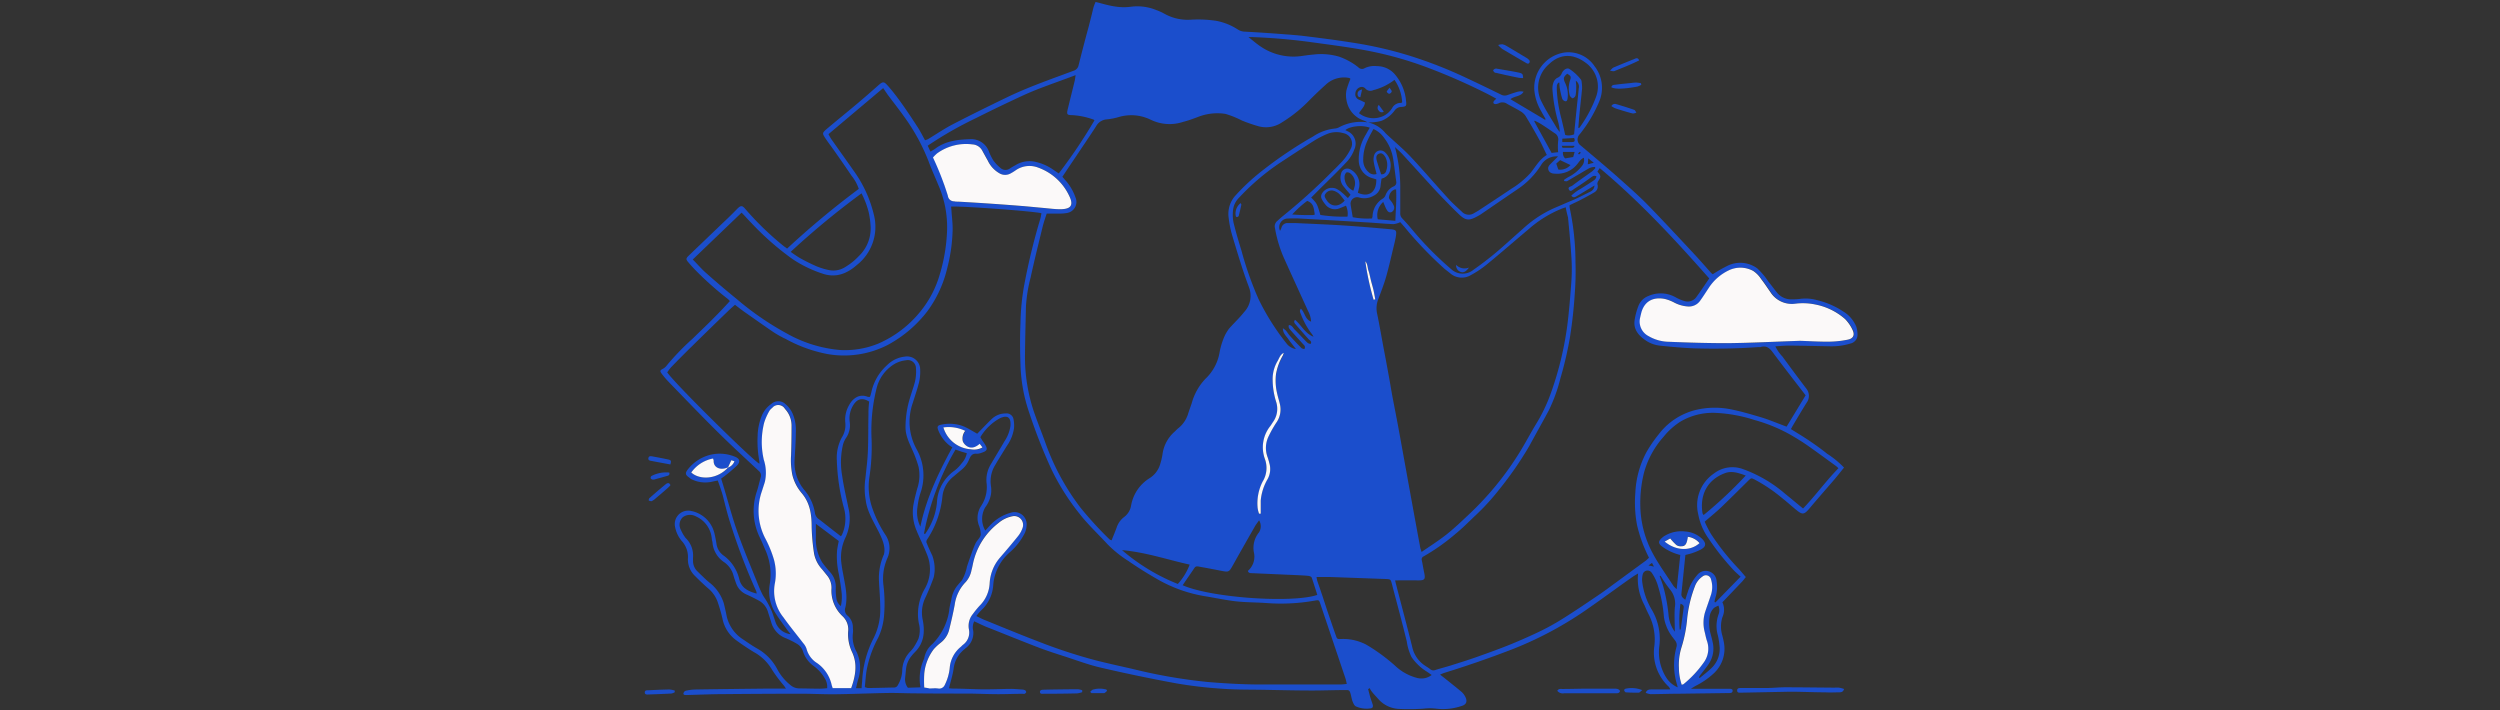 <svg width="669" height="190" viewBox="0 0 669 190" fill="none" xmlns="http://www.w3.org/2000/svg"><rect x="0" y="0" width="669" height="190" fill="#333333" stroke="none"/><path d="M210.62 66.53c6.1-5.67 12.5-11 19.19-15.98a11.2 11.2 0 00-1.96-3.55c-1.5-2.24-3.05-4.46-4.6-6.66-.8-1.16-1.68-2.27-2.46-3.46-.77-1.18-.73-1.33.3-2.25 2.5-2.12 5.06-4.18 7.57-6.28 2.07-1.73 4.12-3.5 6.17-5.33 1.51-1.33 1.66-1.33 2.97.17 1.3 1.5 2.5 3.1 3.66 4.73 1.46 2.06 2.85 4.17 4.22 6.28.66 1.04 1.21 2.16 1.86 3.33.27-.08.53-.18.79-.29 2.2-1.33 4.32-2.78 6.66-4 4.96-2.56 9.97-5.03 15-7.45 5.6-2.66 11.5-4.69 17.3-6.86a1.92 1.92 0 001.34-1.46c.85-3.4 1.73-6.8 2.66-10.19.46-1.75.9-3.51 1.33-5.32.16-.5.35-.97.56-1.44 1.74.43 3.33.93 4.98 1.18 1.44.25 2.9.3 4.34.12 2.34-.33 4.73-.03 6.91.87a14 14 0 012.19.99 12.8 12.8 0 006.9 1.6c2.34-.15 4.69-.05 7.01.3 2.01.39 3.93 1.15 5.65 2.26.58.4 1.26.61 1.97.63 3.37.18 6.73.4 10.08.66 2.11.16 4.24.31 6.35.58 4 .5 8.1 1.02 12.11 1.66 5.22.78 10.37 1.95 15.4 3.5 4.76 1.48 9.4 3.26 13.92 5.33 3.55 1.65 7.1 3.35 10.65 5.1a2.1 2.1 0 001.76.14c.92-.32 1.84-.65 2.78-.9.5-.13 1.03-.13 1.53 0-.74 1.33-2.36 1.1-3.52 2l9.24 5.5.2-.13c-.39-.7-.8-1.4-1.18-2.11a13.24 13.24 0 01-1.87-5.77 9.53 9.53 0 017.84-9.94 8.39 8.39 0 018.32 3.68 9.4 9.4 0 011.13 9.58 35.98 35.98 0 01-5.12 8.56 1.98 1.98 0 00.3 3.07c3.25 2.76 6.53 5.48 9.72 8.29 2.67 2.4 5.45 4.8 8 7.39 4.21 4.3 8.3 8.73 12.41 13.12 1.61 1.72 3.14 3.5 4.72 5.25.13.13.28.24.44.35 1.23-.8 2.51-1.54 3.83-2.2a7.7 7.7 0 018.08.64 19.6 19.6 0 012.97 3.53c.84 1.03 1.61 2.11 2.46 3.13a4.87 4.87 0 003.93 1.62c.71.01 1.42-.03 2.12-.12 1.5-.2 3.03-.08 4.49.33 2.5.6 4.9 1.62 7.04 3.05a8.54 8.54 0 013.49 4.08c.21.66.32 1.36.32 2.06a2.37 2.37 0 01-1.88 2.42c-1.78.56-3.65.8-5.51.75-3.64-.07-7.27-.16-10.9-.19-1.2 0-2.39.12-3.7.2.49 1 1.13 1.93 1.9 2.73 2.1 2.87 4.21 5.71 6.36 8.54a3.1 3.1 0 01.08 3.87c-1.2 1.92-2.34 3.86-3.5 5.8-.23.38-.43.76-.67 1.2 1.68 1.06 3.35 2.05 4.94 3.13 1.6 1.08 3.21 2.23 4.72 3.45a25.47 25.47 0 014.55 3.72c-.88 1.1-1.7 2.14-2.54 3.14-2.3 2.66-4.62 5.32-6.94 8.07-1.17 1.33-1.68 1.42-3.1.28-1.43-1.15-2.67-2.3-4.09-3.41a42.27 42.27 0 00-7.14-4.82c-1.02-.52-1-.53-1.82.26-2.46 2.43-4.9 4.88-7.4 7.26-1.33 1.25-2.73 2.38-4.25 3.69a29.11 29.11 0 001.66 3.27 64.82 64.82 0 007.25 9.16c.7.74 1.33 1.52 2.09 2.4-.4.5-.74.96-1.1 1.33l-5.17 5.42a4.68 4.68 0 010 4 8.41 8.41 0 000 4.96c.17.7.34 1.33.45 2.08a8.94 8.94 0 01-2.67 7.9 20.69 20.69 0 01-4.88 3.39c-.37.21-.73.44-1.33.82h10.21c.43 0 1.02 0 .96.58-.07.57-.6.56-1.05.56l-13.32.18c-2.51 0-5.03.1-7.56.12-.46-.06-.9-.18-1.33-.36.34-.91.98-.9 1.58-.91h5c-.1-.26-.23-.5-.4-.71a12.48 12.48 0 01-3.9-10.65c.4-2.87-.07-5.8-1.32-8.4-.5-.94-.92-1.92-1.34-2.88a14.65 14.65 0 01-1.66-8.39c-.61.38-1.06.63-1.48.92-3.8 2.66-7.56 5.45-11.37 8.1a97.08 97.08 0 01-20.63 11.2 281.93 281.93 0 01-18.34 6.37c-.32.1-.64.25-1.17.47l1.2.94c1.56 1.24 3.11 2.48 4.64 3.76.4.38.72.83.95 1.33.6 1.21.19 2.06-1.13 2.4-2.14.72-4.42.96-6.66.69-1.15-.14-2.3-.14-3.45 0-2.21.15-4.44.18-6.66.06a7.78 7.78 0 01-5.43-2.66c-.62-.7-1.25-1.33-1.83-2.1a5.14 5.14 0 01-.47-.8l-.41.28c.2.73.37 1.46.58 2.18.22.72.44 1.25.63 1.9.19.63 0 1-.56 1.06-1.33.2-2.7.02-3.93-.53-.42-.2-.7-.87-.89-1.34-.2-.46-.32-1.33-.53-2.05-.28-.93-.4-1-1.43-.98-2.93 0-5.86.12-8.79.12-4.15 0-8.32-.1-12.48-.18-3.9-.08-7.82 0-11.7-.3a114.5 114.5 0 01-12.27-1.44 433.97 433.97 0 01-20.16-4.2c-3.23-.74-6.36-1.92-9.52-2.95-2.53-.81-5.06-1.62-7.53-2.58-4.5-1.73-8.98-3.56-13.46-5.33-1.14-.46-2.24-1.02-3.37-1.54-.4.8-.48 1.7-.26 2.57a5.06 5.06 0 01-2.05 4.64l-.3.27a7.74 7.74 0 00-2.9 5.2c-.25 1.72-.8 3.41-1.24 5.25.28 0 .69.07 1.12.08 2.78 0 5.57.19 8.37.2 2.34 0 4.7-.1 7.04-.12 1.01 0 2.04.1 3.05.17.27 0 .53.07.77.18a.66.66 0 01.31.5c0 .16-.23.35-.4.46-.17.03-.35.03-.52 0-2.17 0-4.34.1-6.5.1-2.66 0-5.23-.13-7.85-.16-4.82 0-9.65 0-14.49-.06-2.4 0-4.79-.14-7.19-.1-4.91.08-9.82.3-14.74.35-2.92 0-5.84-.16-8.77-.15-6.65 0-13.3.04-19.97.1-3.5 0-7 .16-10.5.25-.37 0-.8 0-.8-.4a.97.97 0 01.57-.73c.87-.21 1.76-.33 2.66-.35 6.3-.1 12.58-.17 18.88-.24h5.32c-.18-.3-.37-.59-.58-.86a36.93 36.93 0 01-3.17-4.25 12.58 12.58 0 00-4.8-4.65 65.29 65.29 0 01-4.85-3.25 9.4 9.4 0 01-3.58-5.73 46.1 46.1 0 00-1.34-4.6 8.4 8.4 0 00-2.66-3.62 76.75 76.75 0 01-3.37-3.2 6.13 6.13 0 01-1.87-4.7 6.25 6.25 0 00-1.62-4.6 8.22 8.22 0 01-1.82-3.8 3.59 3.59 0 014.28-4.28 7.98 7.98 0 016.23 5.9c.25 1.03.45 2.07.6 3.12a4.64 4.64 0 001.98 2.99 10.96 10.96 0 014.11 6.32c.6 2.32 2.41 3.2 4.62 3.78 0-.2-.03-.41-.09-.61-2.71-6.01-5.05-12.18-7.02-18.47-.76-2.35-1.33-4.78-1.95-7.17-.38-1.34-.83-2.6-1.34-4-.51.1-.9.17-1.33.27a8.32 8.32 0 01-5.81-.67 4.25 4.25 0 01-.51-.41c-1.05-.7-1.12-1.16-.36-2.16a10.96 10.96 0 016.4-4c2.06-.42 4.2-.22 6.14.57 1.33.48 1.63 1.33.61 2.4-1.09 1.02-2.23 2-3.43 2.9-.24.2-.5.36-.8.57l.77 2.55c1.2 4 2.24 8 3.61 11.83 1.6 4.51 3.45 8.93 5.22 13.31.44 1.12.9 2.21 1.44 3.3.36.7.86 1.32 1.24 2.01.46.8.88 1.63 1.25 2.48.38.95.66 1.93 1 2.89a4.9 4.9 0 004.07 3.29l-.84-1.05c-1.16-1.63-2.38-3.21-3.42-4.9a11 11 0 01-1.33-7.46c.5-2.99.13-6.05-1.05-8.84-.56-1.25-1.06-2.54-1.68-3.77a16.22 16.22 0 01-.65-12.42c.36-1.19.63-2.4.97-3.6a1.55 1.55 0 00-.52-1.65c-3.69-3.46-7.42-6.87-11-10.42-4.47-4.42-8.81-8.97-13.2-13.49a24.9 24.9 0 01-1.8-2.13c-.54-.72-.44-.9.38-1.33.38-.21.72-.5.97-.85a68.12 68.12 0 017.02-7.26c1.96-1.93 4-3.83 5.89-5.78 1.33-1.33 2.66-2.74 3.99-4.2a4.43 4.43 0 00-.61-.62 85.75 85.75 0 01-8.54-7.6c-.69-.7-1.33-1.42-1.97-2.17-.64-.75-.68-1 .1-1.76l8.93-8.56c1.33-1.25 2.66-2.53 3.89-3.8 1.22-1.28 1.54-1.11 2.55.11a79.9 79.9 0 0010.15 9.76c.3.22.5.32.81.6zm-15.82 58.59c-.29.09-.58.2-.88.27-1.7.38-3.02-.53-2.94-2.07-.03-.2-.09-.4-.17-.57a9.2 9.2 0 00-5.83 3.7c2.16 1.95 6.84 1.93 9.84-1.33a2.8 2.8 0 001.72-1.7l-.84-.28-.9 1.98zM366 32.74a8.23 8.23 0 014.7 2.82c.24.27.52.5.77.74 2.04 1.9 4.2 3.7 6.1 5.73 3.42 3.65 6.65 7.46 10.05 11.16 1.13 1.25 2.41 2.36 3.63 3.52a2.54 2.54 0 003.2.33c.55-.3 1.08-.61 1.6-.96 2.8-1.85 5.63-3.7 8.41-5.58a22.98 22.98 0 005.12-4.23c1.33-1.65 2.4-3.64 4.35-4.8-.68-1.34-1.25-2.67-1.93-3.92-1.2-2.19-2.43-4.33-3.72-6.46-.34-.52-.8-.95-1.33-1.27-1.17-.71-2.4-1.33-3.6-2a2.2 2.2 0 00-2.27-.2c-.28.13-.58.22-.9.23a.63.63 0 01-.52-.25c-.08-.13 0-.41.12-.57.2-.23.41-.43.65-.61l-1.76-.96a161.73 161.73 0 00-16.14-7.18 97.66 97.66 0 00-17.5-4.89c-4.48-.82-9.02-1.4-13.53-2.02a161.26 161.26 0 00-16.42-1.45h-1c1.2.94 2.13 1.76 3.14 2.44a15.63 15.63 0 0010.87 2.66c1.1-.15 2.2-.33 3.3-.41 2.34-.3 4.72-.1 6.98.56 1.84.65 3.56 1.6 5.1 2.82a1.33 1.33 0 001.66.28 6 6 0 013.37-.57 6.34 6.34 0 014.53 1.93c1.86 2.05 3 4.65 3.23 7.41.18 1.33 0 1.48-1.22 1.57a2.3 2.3 0 00-1.87 1 8.11 8.11 0 01-3.53 2.74c-1.2.32-2.43.45-3.67.4a6.9 6.9 0 00-.94-.46 6.86 6.86 0 01-4.7-5.46 6.6 6.6 0 010-2.74 22.8 22.8 0 011.05-2.99c-.12-.09-.23-.22-.34-.24a7.15 7.15 0 00-5.99 1.55 108.14 108.14 0 00-4.9 4.67 36.77 36.77 0 01-7.04 5.63 7.65 7.65 0 01-6.25 1.1 41.82 41.82 0 01-4.5-1.55 25.38 25.38 0 00-4.42-1.78c-2.46-.39-5-.11-7.32.8-1.33.5-2.66 1-4 1.33-2.85.95-5.96.75-8.67-.56a11.82 11.82 0 00-8.3-.81c-1.1.34-2.23.57-3.38.7a3.54 3.54 0 00-2.97 1.88c-1.93 2.97-3.93 5.9-5.9 8.84-1.04 1.53-2.06 3.08-3.11 4.65.28.3.49.58.73.84a13.59 13.59 0 012.77 4.66 3 3 0 01-2.36 4.2c-.61.1-1.23.15-1.85.15h-3.49c-.37 1.18-.78 2.3-1.06 3.45-1.12 4.56-2.25 9.12-3.25 13.71a39.94 39.94 0 00-1.24 7.74c-.08 4.24-.21 8.5-.25 12.74a45.86 45.86 0 002.53 15.8c1 2.85 2.13 5.65 3.14 8.48a63.56 63.56 0 009.23 16.83 98.53 98.53 0 007.72 8.43c.17.11.36.2.56.24.46-1.16.93-2.25 1.33-3.37a5.84 5.84 0 011.94-2.8 4.78 4.78 0 001.95-3.19 10.83 10.83 0 014.95-7.27 6.52 6.52 0 002.78-3.6c.29-.88.5-1.77.65-2.67a9.72 9.72 0 013.1-6.02c.37-.32.69-.7 1.06-1a7.89 7.89 0 002.66-3.78c.3-.97.66-1.93.99-2.9.67-2.5 1.95-4.79 3.74-6.66a12.56 12.56 0 003.74-7.04c.22-1.18.54-2.33.97-3.45.38-1.04.9-2 1.57-2.89 1.34-1.53 2.79-2.85 4-4.4a6.34 6.34 0 001.33-6.66c-1.73-4.6-3.12-9.32-4.54-14.04a27.78 27.78 0 01-.9-4.55 7.33 7.33 0 011.96-6.12 57.02 57.02 0 017.55-6.9 109.5 109.5 0 0113.04-8.72 12.76 12.76 0 015.82-2.15c.44-.03.87-.16 1.25-.38a12.48 12.48 0 017.59-1.28zM261.27 164.86c.83.4 1.45.73 2.1 1 4.68 1.89 9.32 3.83 14.06 5.64a140.73 140.73 0 0015.65 5.17c3.34.86 6.66 1.57 10.09 2.36a141.4 141.4 0 0020.14 3.48c4.82.4 9.64.67 14.5.66h20.99c.53-.03 1.07-.08 1.6-.16-.13-.55-.2-.94-.31-1.33l-6.75-20.04c-.36-1.08-.39-1.1-1.5-.92-4.14.74-8.37.97-12.57.68-2.79-.22-5.6-.18-8.37-.47-2.77-.3-5.41-.88-8.13-1.33a37.88 37.88 0 01-12.52-4.3 106.2 106.2 0 01-8.33-5.2 31.37 31.37 0 01-5.49-4.4c-2.54-2.77-5.32-5.33-7.63-8.32a61.9 61.9 0 01-7.48-11.88 148.47 148.47 0 01-6.12-15.72 42.91 42.91 0 01-2.12-12.28c-.13-3.67-.16-7.36 0-11.04.05-3.23.36-6.45.9-9.64 1.14-6.17 2.6-12.27 4.41-18.28.15-.49.2-1 .3-1.47-1.67-.52-21.42-1.97-24.16-1.79 0 .43.08.85.1 1.33.12 1.68.34 3.36.29 5.04a44.37 44.37 0 01-1.41 9.98 31.86 31.86 0 01-5.33 11.64 33.14 33.14 0 01-10.65 9.05 25.55 25.55 0 01-16.16 2.41 37.7 37.7 0 01-11.07-4 28.62 28.62 0 01-3.25-1.8c-2.66-1.81-5.32-3.7-7.99-5.57-.78-.56-1.54-1.16-2.38-1.8-.6.54-1.17 1.02-1.7 1.54-3.31 3.2-6.62 6.42-9.9 9.65-1.87 1.82-3.71 3.69-5.53 5.56a14 14 0 00-1 1.34c2.06 3.04 22.63 23.32 24.66 24.45.02-.22.02-.44 0-.66a28.72 28.72 0 01-.47-6.75c.03-1.78.38-3.54 1.02-5.2a7.17 7.17 0 012.67-3.42 2.78 2.78 0 013.77.08 6.92 6.92 0 012.06 2.9c.58 1.53.81 3.18.7 4.83 0 2.43-.22 4.87-.33 7.3-.17 2.91.78 5.77 2.66 8a12.44 12.44 0 012.79 6.1 2.43 2.43 0 001.02 1.63c1.27.96 2.5 1.96 3.77 2.94l2.16 1.67.3-.44.34-.87c.7-2.07.74-4.3.13-6.4a55.3 55.3 0 01-1.86-12.6c-.14-2.13.32-4.26 1.33-6.15a6.13 6.13 0 00.93-4c-.16-1.6.19-3.2.99-4.6.97-1.84 2.8-3.2 5.04-2.26.2.02.38.02.57 0 .14-.37.26-.75.35-1.14a13.53 13.53 0 014.25-7.36 7.88 7.88 0 014.68-2.26 3.51 3.51 0 014.16 3.43c.05 1.11-.04 2.22-.27 3.3-.47 1.9-1.12 3.73-1.69 5.6a15.16 15.16 0 00.9 12.25 14.33 14.33 0 011.11 11.98c-.4 1.27-.66 2.58-.8 3.9a8.7 8.7 0 00.8 5.03c1.55-7.52 4.8-14.35 8.56-21.23a6.8 6.8 0 01-.82-.54 9.66 9.66 0 01-2.93-3.99c-.39-.93-.23-1.33.73-1.52 2-.45 4.1-.3 6.02.44 1.33.56 2.47 1.33 3.65 1.97 1.33-1.33 2.55-2.66 3.88-3.93 1-.96 2.34-1.5 3.73-1.49a1.89 1.89 0 012.12 1.61c.14.74.19 1.5.13 2.24a10.66 10.66 0 01-1.89 4.78c-1.06 1.75-2.16 3.46-3.18 5.22a8.24 8.24 0 00-1.1 5.63c.1.7.1 1.42 0 2.12a7.98 7.98 0 01-1.52 3.49 6.17 6.17 0 000 6.26l1.07-1.18a11.7 11.7 0 015.66-3.58 3.25 3.25 0 014.33 3.28c-.02.74-.2 1.48-.5 2.15a17.04 17.04 0 01-4 5.13 12.9 12.9 0 00-4.43 8.65 10.06 10.06 0 01-3.28 6.93c-.45.47-.87.97-1.25 1.49zm221.91-59.08c-3-3.89-5.96-7.7-8.85-11.57-.87-1.17-1.76-1.8-3.23-1.33-.17.02-.35.02-.53 0-5.8.41-11.6.52-17.41.33-2.92-.12-5.84-.4-8.74-.69a8.43 8.43 0 01-4.2-1.54c-1.8-1.27-3.12-2.87-2.81-5.2.2-1.4.57-2.77 1.1-4.08.48-1.11 1.38-2 2.5-2.45a8.14 8.14 0 017.43.33c.66.37 1.35.68 2.07.9a2.89 2.89 0 003.37-.9c1.2-1.64 2.31-3.33 3.51-5.07-9.19-10.41-18.56-20.55-29.3-29.52l-.63.94c1.01 1.16 1.01 1.34.25 2.48-.19.27-.27.6-.24.92a1.8 1.8 0 01-.88 2.17c-1.17.72-2.38 1.33-3.6 1.98-.98.51-1.99.96-2.96 1.43-.02.2-.02.42 0 .62a69.97 69.97 0 011.57 14.52c.09 2.82.03 5.65-.19 8.47a124 124 0 01-1.33 11.98c-.63 3.6-1.46 7.15-2.49 10.65a43.42 43.42 0 01-3.16 8.73c-1.7 3.17-3.47 6.29-5.17 9.44-2.4 4.1-5.1 8-8.08 11.68-2.02 2.59-4.25 5-6.66 7.23-1.6 1.53-3.16 3.1-4.87 4.5a55 55 0 01-8.67 6.15.87.87 0 00-.5 1.08c.22 1.05.38 2.1.6 3.14.43 1.99.2 2.25-1.83 2.21-2.04-.04-3.88 0-5.89 0 0 .24.1.53.16.81 1.45 5.62 2.96 11.24 4.36 16.87a8.05 8.05 0 003.58 5.22c.41.27.82.52 1.21.82a1.33 1.33 0 001.46.25c1.34-.43 2.67-.76 4-1.17 2.45-.78 4.91-1.53 7.32-2.4 3.05-1.08 6.09-2.18 9.08-3.4 2.67-1.1 5.33-2.28 8-3.58 2.1-1.04 4.14-2.2 6.12-3.46 3.18-2 6.3-4.13 9.4-6.23 1.6-1.08 3.1-2.24 4.63-3.35l7.72-5.65c.3-.23.57-.52.87-.78-.32-.67-.6-1.22-.84-1.78a36.57 36.57 0 01-2.37-7.04 32.26 32.26 0 01-.45-8.47 25.58 25.58 0 012.9-10.83c.96-1.7 2.06-3.31 3.29-4.83a17.78 17.78 0 019.76-6.55c3.24-.81 6.62-.87 9.89-.17 2.66.55 5.32 1.33 7.99 2.13 2.18.68 4.31 1.59 6.65 2.45l5.1-8.39zm-64.2-50.31c-.57.2-.99.32-1.33.48a30.91 30.91 0 00-8.52 5.32c-3.73 3.13-7.4 6.34-11.18 9.43a26.22 26.22 0 01-4.28 2.88 4.74 4.74 0 01-5.71-.54c-.54-.45-1.14-.85-1.65-1.33a101.8 101.8 0 01-10.03-10.44c-.55-.68-1.15-1.33-1.57-1.82-.57.27-1.18.45-1.8.53-2.44-.1-4.86-.34-7.3-.48-5.93-.36-11.85-.7-17.78-1.02a28.43 28.43 0 00-3.2 0 2.31 2.31 0 00-2.09 3.29c.14-.24.26-.49.36-.75a1.65 1.65 0 011.72-1.33h2c4.38.21 8.76.37 13.14.66 4.15.27 8.3.64 12.46 1 1.41.14 1.54.38 1.33 1.83a28 28 0 01-.5 2.34c-.69 2.84-1.32 5.7-2.11 8.5-.57 2-1.33 3.94-2.06 5.9a6.66 6.66 0 00-.39 3.88c.75 3.56 1.33 7.14 2.01 10.65a530.4 530.4 0 011.94 10.72c.56 3.05 1.18 6.08 1.74 9.13.68 3.67 1.33 7.34 2 11 1.27 7.06 2.56 14.12 3.87 21.19.06.35.21.7.36 1.22 2.37-1.64 4.66-3.08 6.76-4.75 2.1-1.68 4-3.5 5.94-5.33a81.33 81.33 0 0013.5-16.52c1.52-2.45 2.85-5 4.34-7.47a44.41 44.41 0 004-8.26 88.73 88.73 0 004.39-17.77c.5-3.78.81-7.58 1.09-11.37.19-2.22.23-4.44.12-6.66-.21-3.8-.59-7.6-.95-11.4-.2-.78-.44-1.69-.62-2.71zM221.7 35.9c.23.46.48.9.76 1.33 1.98 2.82 4 5.63 5.98 8.46a33.1 33.1 0 015.4 11.75 12.99 12.99 0 01-4.55 13.48c-2.58 2.27-5.55 3.51-9.07 2.34a32.65 32.65 0 01-8.24-4 74.79 74.79 0 01-10.86-9.53c-.91-.92-1.74-1.88-2.67-2.83l-13.07 12.54c1.33 1.33 2.37 2.57 3.62 3.66a238.5 238.5 0 008.1 6.88 78.02 78.02 0 0013.56 9.32 35.07 35.07 0 0014.12 4.36c3.55.2 7.1-.4 10.38-1.77a29.58 29.58 0 0011.01-8.38 27.84 27.84 0 005.33-10.14 46.03 46.03 0 001.94-11.77 28.1 28.1 0 00-2.3-11.99c-.9-2.17-1.87-4.3-2.67-6.48a52.94 52.94 0 00-5.63-10.65c-1.68-2.45-3.53-4.78-5.32-7.17l-1.18-1.74-14.64 12.33zm270.28 89.4c-.33-.29-.5-.47-.72-.63-2.54-1.84-5.08-3.72-7.65-5.52-1.27-.89-2.6-1.69-3.93-2.49a42.46 42.46 0 00-10.15-4.26 39.5 39.5 0 00-10.17-1.9c-3.38-.2-6.75.6-9.68 2.33a18.33 18.33 0 00-4.46 4 23.85 23.85 0 00-5.33 9.83 33.85 33.85 0 00-.87 10.3c.29 3.85 1.38 7.6 3.2 11.02 1.64 3.07 3.72 5.92 5.62 8.85.25.3.54.59.84.83l.96-9.15a13.65 13.65 0 01-4.87-2.27c-1.03-.8-1.07-1.34-.1-2.24.28-.27.6-.5.95-.7a8.7 8.7 0 015.4-1.07c1.7.12 3.3.83 4.52 2.02 1.12 1.19 1.01 2.05-.43 2.82-.75.39-1.53.7-2.33.96-.51.19-1.09.3-1.77.48l-1.06 10.33c-.1.79.38 1.19 1.04 1.66.25-.83.48-1.54.71-2.23a12 12 0 012.47-4.38 2.87 2.87 0 013.1-1.01 2.93 2.93 0 012.1 2.66c.24 1.54.11 3.12-.38 4.6-.1.3-.15.62-.19.94l.25.13 6.74-6.9c-.66-.6-1.33-1.16-1.89-1.76a68.14 68.14 0 01-6.66-8.4 16.4 16.4 0 01-2.8-6.56 10.25 10.25 0 014.19-10.87 8.12 8.12 0 017.7-1.22 35.84 35.84 0 0111.4 6.66c1.58 1.27 3.12 2.57 4.77 3.92 3.36-3.5 6.11-7.37 9.48-10.79v.02zm-260.5 58.59c.24.1.5.17.75.22 2.34 0 4.69-.1 7.03-.13a1.1 1.1 0 001.03-.7 7.98 7.98 0 001.15-3.9 7.52 7.52 0 012.04-4.93c.35-.35.67-.72.96-1.12.5-.76.95-1.57 1.33-2.4.44-1.35.48-2.81.1-4.19-.58-3.17 0-6.44 1.62-9.23a10.4 10.4 0 00.5-9.32c-.8-2.06-1.82-4-2.67-6.1a12.51 12.51 0 01-.93-6.77c.26-1.52.65-3.03 1.05-4.53.65-1.9.77-3.94.36-5.9a33.3 33.3 0 00-1.44-4c-.93-2.14-2.08-4.25-2.04-6.65.01-1.79.2-3.57.56-5.33.43-2.03 1.15-3.99 1.75-5.99.44-1.4.6-2.87.48-4.34a2.17 2.17 0 00-2.6-2.18c-1.05.1-2.08.42-3 .92a10.53 10.53 0 00-4.82 6.14 46.6 46.6 0 00-1.46 13.96c.13 3.32-.05 6.65-.53 9.94-.47 2.86-.23 5.79.7 8.53.85 2.48 2 4.84 3.41 7.04a6.44 6.44 0 01.6 6.55 13.82 13.82 0 00-1.01 7.03c.33 2.65.4 5.33.19 8a17.1 17.1 0 01-1.58 6.14 29.5 29.5 0 00-3.15 9c-.2 1.38-.28 2.7-.43 4.24h.04zm-3.67.25c1.16-3.22 1.75-6.42.3-9.61a11.23 11.23 0 01-1.07-5.67 4.8 4.8 0 00-1.52-4 9.38 9.38 0 01-2.96-7.41c.06-1.3-.39-2.57-1.23-3.56l-1.26-1.54a8.58 8.58 0 01-2.15-4.21 56.14 56.14 0 01-.66-7.12c0-3.33-.46-6.42-2.66-9.08a11.78 11.78 0 01-2.51-4.94 19.6 19.6 0 01-.34-5.14c.1-2.67.15-5.37.14-8.11a6.54 6.54 0 00-1.76-4.36 2.06 2.06 0 00-2.63-.87c-.3.14-.58.34-.8.6-.32.24-.59.54-.8.89-.54.95-.99 1.96-1.32 3-.84 3.28-.88 6.71-.11 10 .62 1.91.71 3.95.28 5.9l-.81 2.53a15.96 15.96 0 001 12.76 30.18 30.18 0 012.23 5.52c.58 2.11.66 4.33.23 6.48a11.15 11.15 0 002.32 8.98c1.73 2.36 3.6 4.6 5.32 6.93.38.43.67.93.85 1.47a6.4 6.4 0 002.85 3.85 9.65 9.65 0 013.9 5.85c0 .29.18.57.26.84l4.91.02zM481.73 91.2c2.49.08 5.15.26 7.8.23a26.3 26.3 0 005-.53c1.5-.3 1.93-1.19 1.34-2.59a10.15 10.15 0 00-2-2.91c-2.26-2-5.02-3.35-7.99-3.92a16.12 16.12 0 00-5.42-.2 6.81 6.81 0 01-6.53-3.03c-.84-1.2-1.63-2.42-2.53-3.57a7.4 7.4 0 00-2.1-2.16 7.12 7.12 0 00-6.54-.18 13.09 13.09 0 00-5.4 4.76c-.78 1.15-1.51 2.3-2.31 3.43a3.64 3.64 0 01-3.1 1.49 9.08 9.08 0 01-3.93-1.12c-.79-.4-1.62-.71-2.48-.92-2.48-.47-5.06.17-6.1 3.34-.17.55-.28 1.12-.42 1.68a4.38 4.38 0 002.25 4.94c1.65.97 3.54 1.5 5.46 1.52 5.2.22 10.43.42 15.65.37 6.3 0 12.73-.41 19.3-.63h.05zm-130.88-5.14c-.06-1-.34-1.99-.83-2.87-2.18-4.8-4.39-9.59-6.55-14.4a34.17 34.17 0 01-2.29-7.76 1.85 1.85 0 01.62-1.9c.55-.5 1.11-1.01 1.7-1.48 4.63-3.74 9.04-7.74 13.22-11.98.6-.59 1.21-1.16 1.78-1.79a14.18 14.18 0 002.95-4.07 2.85 2.85 0 00-2.08-4.2 6.4 6.4 0 00-4.29.27 25.04 25.04 0 00-3.31 1.7c-3.22 2.03-6.4 4.12-9.59 6.22a62.96 62.96 0 00-10.65 9.15 5.43 5.43 0 00-1.58 3.44 10.5 10.5 0 00.14 3.17c.61 2.49 1.33 4.95 2.1 7.41A90.5 90.5 0 00336.77 80a63.6 63.6 0 007.5 11.9 3.9 3.9 0 002.52 1.51c-.77-1.01-1.45-1.81-2.03-2.66-.57-.85-1.46-1.52-1.46-2.92.3.2.58.41.84.65.38.48.7 1.03 1.12 1.48a84.73 84.73 0 003 3.17c.18.19.53.2.78.3.42-.76-.1-1.07-.44-1.46-1.1-1.2-2.2-2.42-3.28-3.66-.29-.34-.66-.72-.4-1.33.82 0 1.07.76 1.52 1.2 1.07 1.06 2.08 2.18 3.13 3.25.33.32.7.66 1.23.54.24-.72-.34-.88-.64-1.22a312.63 312.63 0 01-3.5-4c-.23-.28-.56-.64-.1-1.17 1.7 1.44 2.66 3.65 4.92 4.52a3.2 3.2 0 00-.49-.8 20.84 20.84 0 01-2.87-5.22c-.17-.43-.48-.88 0-1.47 1.1 1.03 1.05 2.81 2.73 3.46zm66.1-44.2a4.82 4.82 0 00-4.64 2.45 21.62 21.62 0 01-6.2 6.32c-3.3 2.23-6.58 4.5-9.87 6.74-.33.22-.68.41-1.04.6-2.05 1.1-2.98 1.07-4.67-.52-2.03-1.92-4-4-5.89-5.96-3.17-3.41-6.27-6.89-9.43-10.3-.6-.66-1.33-1.25-1.93-1.86a42.81 42.81 0 011.43 11.7V57a1.83 1.83 0 00.52 1.44 59.7 59.7 0 012.98 3.38A89.03 89.03 0 00388.31 72a4.53 4.53 0 005.98.2c2.87-2 5.62-4.18 8.23-6.52 1.73-1.52 3.44-3.08 5.17-4.6a30.62 30.62 0 018.3-5.43c1.52-.63 3.04-1.33 4.53-1.94 1.5-.61 3.3-1.54 4.92-2.36a1.92 1.92 0 001.25-1.71l-.88.52c-1.33.8-2.66 1.62-4 2.4-.42.25-.89.4-1.33-.2a11.6 11.6 0 012.57-1.87c1.06-.67 2.12-1.33 3.14-2.01.44-.3.95-.61 1-1.33-.77-.3-1.2.16-1.71.52a79.05 79.05 0 01-4.19 2.85c-.4.25-1.02.98-1.43.23-.42-.74.49-.78.89-1.07 1.76-1.34 3.53-2.55 5.32-3.84.31-.28.6-.57.87-.89l-.16-.28c-.41.01-.83.09-1.22.21-.94.48-1.84 1.04-2.75 1.57-1.14.67-2.26 1.34-3.42 2.01-.2.12-.52 0-.78 0l-.1-.31c.37-.27.75-.52 1.15-.75a10.4 10.4 0 003.6-2.9 2.53 2.53 0 00.58-2.28c-.95.39-1.33 1.23-1.92 1.88a6.8 6.8 0 01-5.67 2.38c-.79 0-1.57-.16-1.88-.98-.3-.83.27-1.34.79-1.86l1.78-1.78zM246.32 183.92c-.48-2.6-.13-5.29.99-7.69a6.39 6.39 0 012.24-3.93 16.11 16.11 0 004.47-9v-.21c.13-.85.32-1.7.54-2.53a7.84 7.84 0 011.33-3.45c.46-.65 1.02-1.24 1.53-1.85a12.11 12.11 0 001.34-3.65c.29-.84.56-1.68.86-2.5.45-1.25.87-2.52 1.43-3.7.38-.84 1.33-1.53 1.4-2.37a7.2 7.2 0 00-.58-2.67 5.84 5.84 0 01.61-4.87 9.12 9.12 0 001.52-6.31 7.99 7.99 0 011.16-4.97c1.21-2.06 2.46-4.11 3.66-6.17a9.92 9.92 0 001.57-4c.22-2.36-.78-3.11-2.9-2.08a14 14 0 00-5.15 5.02l.54.9c.26.37.52.73.75 1.1.72 1.2.52 1.7-.85 2.13-.45.19-.93.3-1.41.3-1.22-.13-1.65.63-2.03 1.52a6.52 6.52 0 01-1.82 2.59l-2.44 2.05a7.83 7.83 0 00-2.87 5.1 25.38 25.38 0 01-4.1 11.67 1 1 0 00-.18.84c.48 1.2 1.01 2.36 1.57 3.52.24.7.42 1.4.52 2.13a9.96 9.96 0 01-.16 3.66 61.14 61.14 0 01-2.34 5.67 9.11 9.11 0 00-.59 5.73c.62 3.26.34 6.27-2.22 8.73-.3.32-.6.66-.87 1.01-.7.87-1.16 1.9-1.33 3-.13.88-.18 1.76-.29 2.66-.13.97.13 1.96.72 2.74l3.38-.11zM249 40.58c.54-.33 1-.59 1.41-.9 2.73-1.98 5.89-2.32 9.1-2.44a5.06 5.06 0 015.17 3.42c.32.82.72 1.61 1.2 2.36.55.74 1.19 1.4 1.91 1.98a1.98 1.98 0 002.48.07c.48-.32.98-.6 1.49-.88a7.12 7.12 0 015.1-.93c1.78.36 3.47 1.09 4.96 2.13l1.5 1.02c3.48-4.54 6.67-9.28 9.56-14.22-.07 0-.13-.15-.2-.17a19.8 19.8 0 00-5.84-1.21c-1.33 0-1.42-.27-1.12-1.57.6-2.5 1.24-4.98 1.84-7.49.12-.45.16-.92.28-1.65-4.78 1.84-9.41 3.32-13.83 5.33a436 436 0 00-13.05 6.28 99.96 99.96 0 00-12.71 7.28l.75 1.59zm-16.39 66.9c-1.7-1.07-3.06-.83-4.1.67a6.83 6.83 0 00-1.1 4.94 6 6 0 01-1.04 4.15 5.97 5.97 0 00-.8 1.81c-.63 2.73-.7 5.56-.2 8.31.4 2.85 1.08 5.66 1.65 8.47a12 12 0 01-.76 7.99 12.35 12.35 0 00-1.17 6.32c.12 1.15.3 2.29.53 3.41.52 3.01 1.33 6 .58 9.07a1.95 1.95 0 00.7 2.2 4.18 4.18 0 011.33 3.22c.06.48.06.98 0 1.46a8.2 8.2 0 00.96 4.88 9.83 9.83 0 01.47 7.37c-.23.75-.38 1.53-.59 2.41h1.5c0-.7.11-1.33.15-2 .19-3.91 1.2-7.74 2.97-11.22a16.92 16.92 0 001.87-8.07c0-2.48-.23-4.95-.35-7.43-.12-2.43.34-4.86 1.33-7.08 1.08-4.13-4.2-9.12-4.86-14.43a18.35 18.35 0 01-.1-5.91c.24-2.37.57-4.76.66-7.14.15-3.32.08-6.66.16-9.96a24.8 24.8 0 01.19-3.45h.02zm-11.27 76.7c.1-.91-.12-1.83-.6-2.6a10.74 10.74 0 00-3.1-3.42 7.75 7.75 0 01-2.76-3.84 3.54 3.54 0 00-1.72-2.1 22.72 22.72 0 00-2.97-1.47 6.35 6.35 0 01-3.83-4.3l-.84-2.66a5.1 5.1 0 00-2.42-3.05 47.9 47.9 0 00-3.33-1.65 5.04 5.04 0 01-2.76-2.9c-.25-.7-.52-1.41-.72-2.15a6.3 6.3 0 00-2.54-3.62 7.04 7.04 0 01-3.06-4.94c0-.44-.18-.86-.22-1.33a7.17 7.17 0 00-4.28-5.98 3.25 3.25 0 00-3.5.26 2.78 2.78 0 00-.5 3.33c.34.8.78 1.57 1.33 2.26a6.46 6.46 0 011.93 5.18v.8a3.91 3.91 0 001.26 2.97c.98.95 1.95 1.93 3 2.82 1.89 1.42 3.29 3.41 3.99 5.68.24.95.44 1.9.65 2.85a9.95 9.95 0 004.17 6.57c1.33.88 2.66 1.85 4.11 2.66a13.54 13.54 0 015.32 5.43 13.53 13.53 0 003.52 4.3c.66.6 1.52.93 2.41.94 1.68 0 3.36.07 5.03.07.8.04 1.59-.06 2.4-.12h.03zM352.3 154.4c.05.36.12.71.21 1.06.9 2.56 1.75 5.12 2.57 7.67.79 2.3 1.57 4.62 2.39 6.91.34 1 .37.99 1.43.96 2.31-.1 4.6.42 6.66 1.48a48.34 48.34 0 017.99 5.87 13.41 13.41 0 005.8 3.1 4.51 4.51 0 003.77-.82l-1.2-.84a13.53 13.53 0 01-4.22-4 14.4 14.4 0 01-1.25-4.15c-1.25-5.17-2.66-10.3-4-15.46-.31-1.2-.4-1.18-1.66-1.24l-15.03-.54h-3.46zM252.96 47.57a2.26 2.26 0 00-.08 2.3c.34.83.6 1.67.81 2.54a1.68 1.68 0 001.7 1.49c.35 0 .71 0 1.06.08a746.1 746.1 0 0116.7 1.13c2.06.16 4.14.37 6.2.56 1.5.13 3 .34 4.5.33 2.66 0 3.57-1.01 2.3-3.6a14.64 14.64 0 00-8.22-7.52 6.46 6.46 0 00-6.1.72c-.44.3-.9.57-1.33.83a2.95 2.95 0 01-3.04-.07A7.6 7.6 0 01264.4 43a136 136 0 01-1.48-2.66 3.17 3.17 0 00-2.67-1.68 13.2 13.2 0 00-9.42 2.41c-.4.34-.77.71-1.1 1.1.42.43.82.87 1.2 1.34.27.37.66.85.62 1.22-.22 1.3.54 2.03 1.42 2.85zM247.33 184c.57.07 1 .13 1.42.15h2.27a1.6 1.6 0 001.82-.96 12.98 12.98 0 001.33-4.7 8.08 8.08 0 012.95-5.47c.2-.18.37-.39.58-.55a4.07 4.07 0 001.59-4.22 4.96 4.96 0 011.03-4c.55-.75 1.14-1.47 1.78-2.16a9.12 9.12 0 002.74-6 11.44 11.44 0 012.75-6.93c1.66-1.9 3.3-3.84 4.86-5.8.54-.66.95-1.4 1.22-2.2a2.36 2.36 0 00-2.76-3.08 8.1 8.1 0 00-3.68 1.78 18.51 18.51 0 00-6.83 10.79c-.13.6-.24 1.21-.4 1.81a6.66 6.66 0 01-1.54 3.2 10.65 10.65 0 00-2.97 6.1c-.43 2.3-.96 4.59-1.53 6.86a6.31 6.31 0 01-2.29 3.35c-.63.5-1.2 1.04-1.74 1.63a12.47 12.47 0 00-2.59 6.66c-.08 1.25-.08 2.5-.01 3.74zm69.15-27.39c7.54 3.36 29.3 4.86 36.03 2.59-.49-1.55-.96-3.1-1.5-4.64-.08-.22-.53-.42-.84-.45-.92-.1-1.85-.14-2.78-.19l-12.36-.54c-.44 0-.92 0-1.1-.61a5.03 5.03 0 001.6-5.01 6.56 6.56 0 011.4-5.33 3.09 3.09 0 000-3.2c-.38.56-.8 1.07-1.13 1.65-1.95 3.42-3.91 6.85-5.83 10.29-1.12 1.98-1.09 1.98-3.37 1.54-1.86-.37-3.74-.73-5.62-1.06-.45-.08-.94-.24-1.33.3-1.02 1.52-2.09 3.04-3.17 4.66zM211.6 67.4c.76.57 1.56 1.1 2.37 1.6a50 50 0 004.4 2.2c1.09.46 2.23.82 3.4 1.06 1.48.32 3.04.06 4.33-.75a16.73 16.73 0 003.72-2.98 10.21 10.21 0 003.17-7.62 23.14 23.14 0 00-.5-4c-.44-1.79-1.1-3.52-1.94-5.17a216.74 216.74 0 00-18.95 15.64v.02zm238.44 115.83c.14-.04.29-.1.42-.17a29 29 0 005.33-5.67 6.27 6.27 0 00.95-5.93c-.26-.76-.4-1.54-.6-2.31-.47-1.8-.43-3.71.14-5.49.48-1.44.99-2.85 1.45-4.29.51-1.38.55-2.9.11-4.3a1.4 1.4 0 00-.91-1.08 1.4 1.4 0 00-1.4.27 5.47 5.47 0 00-2.03 2.66 34.15 34.15 0 00-2.04 8.37c-.21 2.7-.73 5.39-1.56 7.98a15.77 15.77 0 00-.66 5.52c.02 1.52.3 3.02.8 4.46v-.02zm-27.7-148.99h.28a33.98 33.98 0 004.44-8.21 7.85 7.85 0 00-2.85-9.32c-3.5-2.56-6.97-2.21-9.77.53a8.22 8.22 0 00-1.84 10.13c1.17 2.37 2.66 4.61 4 6.89.24.36.5.71.8 1.05-.05-.87-.18-1.73-.4-2.57a42.14 42.14 0 01-1.55-8.61c-.06-.66.02-1.33.22-1.96.17-.56.55-1.04 1.05-1.33a2.1 2.1 0 001.22-1.24c.4-.97 1.47-1.59 2.11-1.1a13 13 0 013.01 2.79c.13.23.2.5.2.76.09.57.12 1.15.1 1.73-.22 2.29-.48 4.58-.71 6.87-.12 1.26-.2 2.44-.3 3.6zM368.3 48l-.97-.3a4.93 4.93 0 01-3.72-4.48c-.11-2.5.52-4.98 1.83-7.11.36-.64.73-1.33 1.12-1.92-1.96-.8-5.33-.44-6.54.63l.48.25a3.63 3.63 0 011.93 4.89 9.83 9.83 0 01-1.88 3.18c-2.66 2.86-5.55 5.6-8.35 8.4l-1.33 1.33c1.59 1.64 1.59 1.64 2.46 4.65 2.4.37 4.83.52 7.26.45.16-1 .02-2.02-.41-2.93-.56.23-1.04.45-1.55.63a3.2 3.2 0 01-3.99-.99c-.4-.46-.75-.99-1-1.56a1.48 1.48 0 010-1.11 3.06 3.06 0 014-1.48c.55.28 1.06.63 1.51 1.04.51.41.96.89 1.55 1.43l.7-.89c-.75-.9-1.47-1.69-2.1-2.54a3.66 3.66 0 01-.45-3 1.7 1.7 0 012.3-1.34 4.5 4.5 0 012.57 4.86l-.36 1.5c2.94 1.32 5.02-.17 4.94-3.6zm1.4-.2c-.1.68-.2 1.33-.27 2a3.24 3.24 0 01-1.84 2.58 4.96 4.96 0 01-3.99.44 1.77 1.77 0 00-2.2 1.73c.16 1.17.39 2.34.59 3.58 1.72.32 3.46.43 5.2.33 0-.26.07-.4.1-.53a5.76 5.76 0 012.8-4.82c.32-.22.56-.54.69-.9a4.09 4.09 0 012.09-2.3 1.12 1.12 0 00.76-1.34c-.3-2.1-.51-4.23-.87-6.32a12.06 12.06 0 00-2.36-5.33 6.81 6.81 0 00-2.87-2.4c-.52.99-1.07 1.9-1.48 2.87a11.97 11.97 0 00-1.25 5.32 4.18 4.18 0 001.49 3.4 2 2 0 002.08.44c-.28-1.12-.6-2.19-.76-3.26-.11-.65-.05-1.3.17-1.92a1.76 1.76 0 012.96-.5 4.75 4.75 0 011.33 4.25 3 3 0 01-2.37 2.68zm79.26 136.13c-.27-1.08-.55-1.88-.67-2.67-.5-2.65-.4-5.38.3-7.99a1.93 1.93 0 00-.32-1.85l-.64-.85a11.61 11.61 0 01-2.36-5.42 37.1 37.1 0 00-1.52-8.08 11.8 11.8 0 00-1.77-3.82 1.34 1.34 0 00-1.35-.55 1.33 1.33 0 00-1.04 1.03 5.6 5.6 0 00-.15 1.82 19.11 19.11 0 002.66 7.75 15.4 15.4 0 011.92 9.75c-.34 2.83.3 5.7 1.78 8.13a6.8 6.8 0 003.16 2.75zm-75.8-162.56a15.43 15.43 0 01-5.69 2.76 1.74 1.74 0 01-2.03-.36 1.33 1.33 0 00-1.57-.4 1.9 1.9 0 00-1.18 1.66 1.57 1.57 0 001.04 1.68c.52.21 1.03.48 1.53.72-.1 1.24-1.07 1.88-1.58 2.87a6.26 6.26 0 006.67.66c.91-.48 1.68-1.2 2.21-2.08a2.53 2.53 0 012.42-1.33s.14-.1.24-.22c-.12-2.14-.83-4.2-2.06-5.96zm-72.9 125.85a52.84 52.84 0 0014.93 9.05 16.48 16.48 0 003.17-5.18c-6-1.33-11.87-3.34-18.1-3.87zm-81.93-7.06v3.56c-.12 2.36.46 4.7 1.66 6.73.67.93 1.4 1.82 2.16 2.67a5.77 5.77 0 011.5 4.26c-.02.89.03 1.78.16 2.66a3.04 3.04 0 001.21 2.14c.22-1.03.3-2.08.24-3.13-.17-1.8-.47-3.6-.78-5.39a21.6 21.6 0 01-.48-6.34c.1-.86.3-1.73.45-2.55l-6.12-4.6zm248.82-12.91c-2.07-.75-3.82-1.34-5.7-.58-4.77 1.85-6.6 6-5.86 10.65.07.19.18.35.3.5 4-3.27 7.77-6.8 11.28-10.57h-.02zM421.7 21.62c0 .54.12 1.05.1 1.57.01.8-.05 1.6-.18 2.37a1.2 1.2 0 01-.79.74c-.17 0-.53-.38-.72-.64a6.74 6.74 0 01.04-4.17c.34-.95.22-1.16-.76-1.76-1 .85-1.1 1.25-.6 2.37.64 1.28.89 2.71.71 4.13-.06.37-.1.92-.61.87a1.22 1.22 0 01-.84-.68c-.29-.98-.51-1.97-.67-2.97a7.9 7.9 0 01-.08-1.33h-.27c-.19.2-.32.44-.4.7-.05.57-.05 1.15 0 1.72.16 2.48.58 4.93 1.23 7.32.34 1.41.67 2.84.99 4.26.8.22 1.63.15 2.38-.18.25-2.67.5-5.08.75-7.54.16-1.58.37-3.17.49-4.75a1.9 1.9 0 00-.77-2.03zM247.29 142.78l.25.14.23-.34a17.13 17.13 0 002.95-7.99 11.03 11.03 0 014.72-8.66 9.92 9.92 0 001.94-2 5.32 5.32 0 001.33-2.66l-1.54-.45-1.47-.52a70.3 70.3 0 00-8.44 22.47l.03.01zm89.66-5.32l.41-.08v-.85-2.67c.19-2.04.82-4 1.85-5.78.67-1.21.86-2.64.52-3.99-.16-.6-.3-1.21-.52-1.78a7.04 7.04 0 01.28-5.69 29.2 29.2 0 012.04-3.49 6.1 6.1 0 00.98-4.94c-.18-.9-.49-1.8-.69-2.66-.43-1.72-.54-3.5-.34-5.26.29-1.75.9-3.44 1.8-4.98.1-.25.2-.5.27-.77-.96.48-1.18 1.41-1.63 2.17a9.47 9.47 0 00-1.34 5.07c.03 2 .35 3.98.95 5.89a6.03 6.03 0 01-.88 5.43 25 25 0 01-.67.98 9.11 9.11 0 00-1.49 8.8 6.96 6.96 0 01-.58 6.12 12.7 12.7 0 00-1.33 7.1c.07.46.18.93.34 1.38h.03zm122.93 24.6a5.7 5.7 0 00-1.21.62 4 4 0 00-1.21 2.6c-.19 1.44-.09 2.92.29 4.33.19.73.4 1.45.55 2.19a7.41 7.41 0 01-.95 5.73c-.7 1.08-1.54 2.04-2.32 3.07-.15.2-.29.43-.4.66l.22.18c.97-.82 2-1.58 2.91-2.45a7.07 7.07 0 002.36-6.34c-.08-.9-.22-1.79-.43-2.66-.51-1.8-.45-3.71.16-5.48.32-.78.32-1.66 0-2.45h.03zm-207.42-47.68a8.22 8.22 0 007.33 5.85c1.08.24 2.2.08 3.18-.44l-.73-.97c-1.33 1.16-2.53 1.33-3.63.48-.4-.29-.7-.68-.88-1.12a3.24 3.24 0 01.62-2.82 10.13 10.13 0 00-5.9-.98zm164.5-73.66c-.09-1-.09-2 0-3a1.93 1.93 0 00-1-2.12c-1.15-.8-2.32-1.6-3.52-2.37-.57-.35-1.17-.66-1.78-.94l-.1.16 4.65 8.47 1.75-.2zm-46.8 13.31a4.69 4.69 0 00-1.47 4.65l4.71.41c.1-2.9.35-5.63.2-8.38a1.85 1.85 0 00-.4 0 2.34 2.34 0 00-1.45 1.75c-.24.73.3 1.04.6 1.49.24.32.44.66.6 1.03a1.33 1.33 0 01-.63 1.8c-.71.22-1.05-.31-1.33-.82-.28-.5-.52-1.17-.82-1.89v-.04zm74.22 100.02l-.25.1.79 2.22a44.03 44.03 0 011.58 8.18 8.9 8.9 0 001.68 4.5c0-2.34-.15-4.42 0-6.45a5.89 5.89 0 00-1.33-4.9 35.38 35.38 0 01-2.47-3.61v-.04zm-84.56-100.4c-.37-.46-.68-.88-1.04-1.32a3.82 3.82 0 00-2.13-1.34 1.97 1.97 0 00-1.95.87c-.5.63 0 1.17.29 1.68 1.19 1.89 3.26 1.93 4.83.16v-.04zm-7.99 3.72c-.24-1.5-.25-3.03-2.03-3.6a28.03 28.03 0 00-4 3.62c1.88.17 3.68.17 5.49.17.18-.03.36-.07.53-.15l.01-.04zm93.66 87.52c3 2.5 6.84 2.66 9.32.41a4.9 4.9 0 00-3.12-1.7c-.26 1.85-.65 2.47-1.7 2.54-.47.05-.93-.05-1.33-.3a15.12 15.12 0 01-1.7-1.8l-1.47.85zm-75.9-98.26a1.16 1.16 0 001.34-.88 4.59 4.59 0 00-.14-3.58c-.48-.88-1.02-1.33-1.71-1.07-.7.27-.92.81-.68 1.79.37 1.3.8 2.55 1.2 3.78v-.04zm-7.42 4.36c.15-.43.28-.88.38-1.33a3.34 3.34 0 00-1.13-3.2 1.33 1.33 0 00-1.05-.33c-.25.08-.48.58-.55.91a3.9 3.9 0 002.35 4v-.05zm5.41 29.18l.44-.1c-.15-.82-.3-1.66-.49-2.47-.18-.82-.45-1.8-.7-2.67-.23-.86-.36-1.73-.64-2.57-.28-.83-.18-1.74-.83-2.43a72.3 72.3 0 002.22 10.28v-.04zm48.87-36.4c.2.55.37 1.09.56 1.6a3.65 3.65 0 003.25-1.2l-2.76-1.32-1.05.93zm33.03 124.7h.27c.28-1.96.57-4 .81-5.89.07-.52-.3-.85-.87-1.02a32.7 32.7 0 00-.2 6.95v-.04zm-28.1-127.82h-3.13a2.08 2.08 0 00.56 1.74l2.17-.37.4-1.37zm-.14-3.72l-3.17.18v.9h2.6c.84 0 .81-.41.57-1.09v.01zm.1 2.32l-.11-.23h-3.32c.14.28.2.54.27.54h2.66c.14.01.3-.2.5-.32v.01zm5.16 4.3l-1.5-1.18c0 .66-.07 1.06-.1 1.6l1.6-.42zm15.57 107.08l-.92.68 1.45.31-.53-1zM422.3 41.09l.24.25.49-.46a2.26 2.26 0 00-.28-.24c-.16.13-.31.28-.45.44zM493.47 184.38c-.25.85-.81.87-1.33.89-1.2 0-2.38.08-3.58 0-2.67 0-5.4-.12-8.1-.16h-1.86l-12.61.25c-.47 0-1.12.12-1.13-.57-.01-.7.62-.68 1.12-.68h6.75c1.63 0 3.27-.19 4.91-.19 4.42 0 8.86.07 13.31.1.4-.03.8-.03 1.19 0 .45.09.9.2 1.33.35z" fill="#1B4ECC"/><path d="M416.73 184.87c.35-.64.9-.5 1.33-.5 2.38 0 4.78-.09 7.16-.09h6.66c.6 0 1.33 0 1.64.64-.2.64-.7.59-1.17.6h-13.8a1.9 1.9 0 01-1.82-.65zM289.6 185.22a6 6 0 01-1.33.33c-2.97.07-5.92.1-8.9.1-.37 0-1.05.15-1.08-.46-.05-.61.66-.61 1.1-.63 3-.07 6.02-.1 9.04-.12.4.04.8.13 1.17.27v.5zM400.91 12.05c.36-.12.74-.2 1.12-.2.39.08.76.22 1.1.43 1.83 1.08 3.65 2.18 5.46 3.27.12.07.23.15.32.24.35.27.6.6.34 1.01-.27.42-.63.18-.94 0-2.1-1.22-4.22-2.45-6.3-3.7-.4-.3-.77-.66-1.1-1.05zM407.6 20.9c-.4 0-.78-.03-1.16-.08a199.6 199.6 0 01-6.1-1.33c-.13 0-.3 0-.37-.1-.08-.08-.44-.4-.4-.55.04-.15.32-.36.53-.45a.98.98 0 01.52 0c1.97.34 4 .65 5.87 1.05.99.26 1.02.38 1.1 1.46zM180.57 185.24c-.28.16-.59.28-.9.35-1.99.1-4 .18-5.97.25-.45 0-1.13.15-1.16-.53-.02-.68.67-.59 1.12-.6 1.81-.1 3.62-.17 5.43-.21.5.04.98.14 1.45.28l.03.46zM439.2 22.7c-.34.2-.7.37-1.09.48-3.73.67-5.92.72-6.9.17.11-.71.78-.63 1.23-.7 1.33-.19 2.73-.3 4.09-.44.44-.07.88-.11 1.33-.12.42.03.84.09 1.25.17l.1.44zM179.41 129.84c-.22.26-.46.51-.72.75-1.02.9-2.05 1.78-3.1 2.66-.35.34-.74.62-1.17.84-.21.1-.54-.07-.81-.12 0-.24 0-.54.2-.68 1.4-1.25 2.85-2.49 4.31-3.69.41-.34.97-.57 1.3.24zM438.64 16.16c-2.18 1.1-4.44 1.97-6.65 2.87-.24.07-.55 0-1.16-.12.47-.43.67-.72.94-.84 1.9-.8 3.82-1.58 5.74-2.35.34-.16.83-.32 1.13.44zM431.21 28.4a1.05 1.05 0 011.34-.52c1.6.47 3.2.97 4.78 1.52.24.08.37.48.56.73-.3.15-.61.23-.94.24-.89-.2-1.78-.48-2.66-.74-.88-.27-1.44-.43-2.14-.68a8.81 8.81 0 01-.94-.55zM179.39 124.29c-1.7-.32-3.3-.6-4.89-.92-.45-.08-1.12-.1-.99-.79.14-.67.75-.5 1.23-.42 1.33.24 2.66.5 4 .78.87.2.93.35.65 1.35zM179.1 126.45c.17.62-.15.8-.58.91l-3.42.95c-.17.05-.35.05-.52 0-.19 0-.43-.21-.47-.37a.64.64 0 01.22-.56 8.46 8.46 0 014.76-.93zM439.47 184.68c-.5.38-.72.68-.96.68-1.14 0-2.29 0-3.42-.09-.17 0-.4-.3-.45-.52-.06-.21.21-.43.37-.45a7.65 7.65 0 014.46.38zM296.26 184.88c-.28.2-.55.59-.83.6h-3.28c-.1 0-.2-.14-.43-.34.28-.23.5-.55.77-.61a6.65 6.65 0 013.6 0l.17.35z" fill="#1B4ECC"/><path d="M227.77 184.15h-4.94c-.08-.27-.2-.55-.27-.84a9.66 9.66 0 00-3.88-5.85 6.4 6.4 0 01-2.85-3.84 4.38 4.38 0 00-.86-1.48c-1.78-2.32-3.64-4.57-5.32-6.93a11.16 11.16 0 01-2.32-8.98c.43-2.15.35-4.36-.22-6.47a30.25 30.25 0 00-2.24-5.53 15.96 15.96 0 01-1-12.75l.81-2.53c.44-1.96.34-4-.28-5.9-.77-3.3-.73-6.73.11-10a15.6 15.6 0 011.33-3.01c.2-.35.48-.64.8-.88a2.06 2.06 0 011.78-.77 2.08 2.08 0 011.64 1.04 6.55 6.55 0 011.76 4.35c0 2.66-.04 5.37-.13 8.1-.12 1.73 0 3.46.33 5.15.43 1.82 1.3 3.51 2.52 4.94 2.25 2.66 2.66 5.75 2.66 9.08.06 2.38.28 4.76.65 7.12a8.58 8.58 0 002.16 4.2l1.25 1.55a5.14 5.14 0 011.24 3.56 9.38 9.38 0 002.95 7.41 4.79 4.79 0 011.52 4 11.2 11.2 0 001.07 5.67c1.47 3.17.89 6.37-.27 9.59zM481.69 91.2c-6.58.22-13 .56-19.43.63-5.21 0-10.45-.15-15.65-.37-1.92-.02-3.8-.55-5.46-1.52A4.38 4.38 0 01438.9 85c.14-.56.25-1.13.42-1.68 1.04-3.17 3.63-3.8 6.1-3.34.86.2 1.7.52 2.48.92a9.08 9.08 0 003.93 1.12 3.65 3.65 0 003.1-1.5c.8-1.11 1.53-2.27 2.3-3.42a13.09 13.09 0 015.4-4.76 7.13 7.13 0 016.55.18c.84.57 1.55 1.3 2.1 2.16.9 1.15 1.69 2.37 2.53 3.57a6.81 6.81 0 006.54 3.03c1.8-.24 3.63-.17 5.41.2 2.97.57 5.73 1.92 8 3.92.82.85 1.5 1.83 1.99 2.91.64 1.34.21 2.3-1.33 2.59a26.3 26.3 0 01-5 .53c-2.58.03-5.24-.15-7.73-.23zM249.66 42.15c.34-.4.71-.76 1.1-1.1a13.2 13.2 0 019.43-2.41 3.17 3.17 0 012.67 1.68c.47.88.97 1.77 1.47 2.66a7.6 7.6 0 003.08 3.37 2.96 2.96 0 003.03.06c.46-.25.92-.53 1.33-.82a6.46 6.46 0 016.1-.72 14.65 14.65 0 018.23 7.5c1.33 2.67.37 3.58-2.3 3.62-1.5 0-3-.2-4.5-.34-2.07-.18-4.14-.4-6.2-.56a681 681 0 00-16.7-1.13c-.35 0-.7 0-1.05-.08a1.67 1.67 0 01-1.7-1.49 77.92 77.92 0 00-3.98-10.24zM247.33 184a30.02 30.02 0 010-3.66c.2-2.42 1.1-4.74 2.58-6.66.54-.59 1.12-1.14 1.75-1.63 1.1-.83 1.91-2 2.29-3.34.57-2.28 1.1-4.57 1.53-6.88.3-2.3 1.34-4.44 2.97-6.1a6.65 6.65 0 001.53-3.19c.17-.6.28-1.21.41-1.8.93-4.3 3.35-8.12 6.83-10.8a8.12 8.12 0 013.68-1.78 2.36 2.36 0 012.75 3.08c-.26.8-.68 1.54-1.2 2.2-1.58 1.97-3.22 3.9-4.87 5.8a11.44 11.44 0 00-2.75 6.92 9.12 9.12 0 01-2.75 6c-.63.7-1.22 1.42-1.77 2.18a4.98 4.98 0 00-1.04 4 4.08 4.08 0 01-1.58 4.21c-.21.16-.39.38-.59.55a8.09 8.09 0 00-2.94 5.47c-.14 1.64-.6 3.23-1.33 4.7a1.62 1.62 0 01-1.83.96c-.74-.1-1.5 0-2.26 0-.41-.1-.84-.17-1.41-.24zM450.03 183.24a14.17 14.17 0 01-.75-4.43c-.1-1.86.12-3.73.67-5.51.82-2.6 1.34-5.28 1.56-8 .32-2.85 1-5.66 2.03-8.35a5.46 5.46 0 012.04-2.67 1.4 1.4 0 012.3.82c.44 1.4.4 2.91-.1 4.3-.47 1.43-.98 2.85-1.46 4.28a9.74 9.74 0 00-.13 5.49c.19.77.33 1.56.59 2.32a6.27 6.27 0 01-.95 5.92 29 29 0 01-5.32 5.67 3.1 3.1 0 01-.48.16zM336.92 137.46c-.17-.48-.3-.98-.37-1.48a12.7 12.7 0 011.33-7.1 6.97 6.97 0 00.59-6.1 9.1 9.1 0 011.49-8.8c.22-.33.45-.66.66-1a6.04 6.04 0 00.88-5.43c-.6-1.9-.92-3.88-.94-5.88a9.47 9.47 0 011.33-5.07c.45-.76.68-1.7 1.64-2.17-.07.26-.17.52-.28.77-.9 1.53-1.5 3.22-1.8 4.98-.2 1.76-.08 3.54.35 5.26.2.9.5 1.8.69 2.66a6.1 6.1 0 01-.96 5.03 29.36 29.36 0 00-2.02 3.57 7.05 7.05 0 00-.28 5.69c.2.57.35 1.18.51 1.78a5.53 5.53 0 01-.51 4 13.9 13.9 0 00-1.86 5.77v3.52h-.45zM194.82 125.11c-3 3.3-7.69 3.32-9.84 1.33a9.2 9.2 0 015.83-3.74c.08.19.14.38.17.58-.08 1.54 1.24 2.44 2.95 2.07.29-.06.58-.18.87-.28l.02.04zM252.46 114.38c1.99-.28 4.02.04 5.83.92a3.24 3.24 0 00-.63 2.82c.19.45.5.83.88 1.12 1.1.84 2.29.68 3.63-.48l.74.97c-.95.53-2.06.7-3.12.5a8.21 8.21 0 01-7.34-5.85zM445.47 144.93l1.48-.84c.51.64 1.08 1.24 1.7 1.8.4.24.86.34 1.32.29 1.06 0 1.44-.7 1.7-2.53a4.9 4.9 0 013.12 1.69c-2.47 2.21-6.3 2.09-9.32-.41zM367.58 80.2a72.27 72.27 0 01-2.22-10.26c.65.7.55 1.63.83 2.44.28.81.44 1.7.65 2.57.21.86.5 1.78.7 2.66.2.88.32 1.65.48 2.48l-.44.12z" fill="#FBF9F9"/><path d="M194.8 125.11l.9-1.95.84.26a2.8 2.8 0 01-1.72 1.7h-.02z" fill="#FBF9F9"/><path d="M332.02 54.34c0 .17.19.34.16.48-.21.98-.44 1.97-.7 2.95 0 .15-.31.28-.48.32-.18.04-.28-.21-.32-.36a3.5 3.5 0 011.34-3.4zM393.1 71.6c-.84 1.16-1.52 1.45-2.27 1.15a1.81 1.81 0 01-1.17-1.87 3.13 3.13 0 003.44.72zM368.97 28.08l1.33 1.8a.94.94 0 01-1.33-.26 1.08 1.08 0 01-.24-1.19c.06-.13.14-.25.24-.35zM364.5 23.93l-.47 2.06c-.63 0-.73-.41-.75-.85 0-.64.39-.99 1.22-1.21zM371.86 23.47c.3.5.61.8.57 1.01a.96.96 0 01-.66.62c-.23 0-.68-.4-.67-.58.01-.17.39-.6.76-1.05z" fill="#1B4ECC"/></svg>